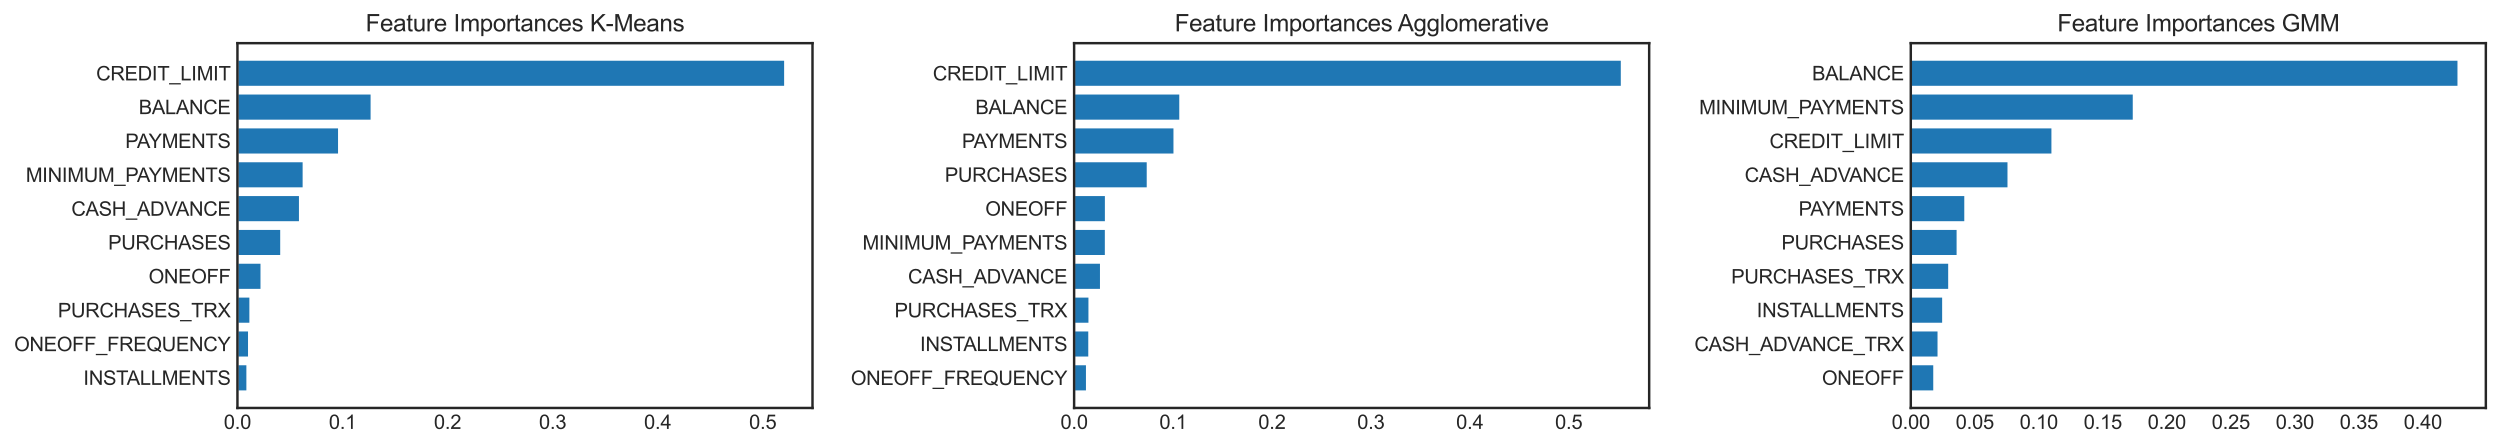 <?xml version="1.0" encoding="utf-8" standalone="no"?>
<!DOCTYPE svg PUBLIC "-//W3C//DTD SVG 1.1//EN"
  "http://www.w3.org/Graphics/SVG/1.1/DTD/svg11.dtd">
<svg height="227.234pt" version="1.1" viewBox="0 0 1270.909 227.234" width="1270.909pt" xmlns="http://www.w3.org/2000/svg" xmlns:xlink="http://www.w3.org/1999/xlink">
 <defs>
  <style type="text/css">*{stroke-linecap:butt;stroke-linejoin:round;}</style>
 </defs>
 <g id="figure_1">
  <g id="patch_1">
   <path d="M 0 227.234 
L 1270.909 227.234 
L 1270.909 0 
L 0 0 
z
" style="fill:#ffffff;"/>
  </g>
  <g id="axes_1">
   <g id="patch_2">
    <path d="M 120.709 207.389 
L 413.043 207.389 
L 413.043 21.936 
L 120.709 21.936 
z
" style="fill:#ffffff;"/>
   </g>
   <g id="matplotlib.axis_1">
    <g id="xtick_1">
     <g id="text_1">
      <!-- 0.0 -->
      <g style="fill:#262626;" transform="translate(113.759 218.047)scale(0.1 -0.1)">
       <defs>
        <path d="M 266 2259 
Q 266 3072 433 3567 
Q 600 4063 929 4331 
Q 1259 4600 1759 4600 
Q 2128 4600 2406 4451 
Q 2684 4303 2865 4023 
Q 3047 3744 3150 3342 
Q 3253 2941 3253 2259 
Q 3253 1453 3087 958 
Q 2922 463 2592 192 
Q 2263 -78 1759 -78 
Q 1097 -78 719 397 
Q 266 969 266 2259 
z
M 844 2259 
Q 844 1131 1108 757 
Q 1372 384 1759 384 
Q 2147 384 2411 759 
Q 2675 1134 2675 2259 
Q 2675 3391 2411 3762 
Q 2147 4134 1753 4134 
Q 1366 4134 1134 3806 
Q 844 3388 844 2259 
z
" id="ArialMT-30" transform="scale(0.016)"/>
        <path d="M 581 0 
L 581 641 
L 1222 641 
L 1222 0 
L 581 0 
z
" id="ArialMT-2e" transform="scale(0.016)"/>
       </defs>
       <use xlink:href="#ArialMT-30"/>
       <use x="55.615" xlink:href="#ArialMT-2e"/>
       <use x="83.398" xlink:href="#ArialMT-30"/>
      </g>
     </g>
    </g>
    <g id="xtick_2">
     <g id="text_2">
      <!-- 0.1 -->
      <g style="fill:#262626;" transform="translate(167.168 218.047)scale(0.1 -0.1)">
       <defs>
        <path d="M 2384 0 
L 1822 0 
L 1822 3584 
Q 1619 3391 1289 3197 
Q 959 3003 697 2906 
L 697 3450 
Q 1169 3672 1522 3987 
Q 1875 4303 2022 4600 
L 2384 4600 
L 2384 0 
z
" id="ArialMT-31" transform="scale(0.016)"/>
       </defs>
       <use xlink:href="#ArialMT-30"/>
       <use x="55.615" xlink:href="#ArialMT-2e"/>
       <use x="83.398" xlink:href="#ArialMT-31"/>
      </g>
     </g>
    </g>
    <g id="xtick_3">
     <g id="text_3">
      <!-- 0.2 -->
      <g style="fill:#262626;" transform="translate(220.576 218.047)scale(0.1 -0.1)">
       <defs>
        <path d="M 3222 541 
L 3222 0 
L 194 0 
Q 188 203 259 391 
Q 375 700 629 1000 
Q 884 1300 1366 1694 
Q 2113 2306 2375 2664 
Q 2638 3022 2638 3341 
Q 2638 3675 2398 3904 
Q 2159 4134 1775 4134 
Q 1369 4134 1125 3890 
Q 881 3647 878 3216 
L 300 3275 
Q 359 3922 746 4261 
Q 1134 4600 1788 4600 
Q 2447 4600 2831 4234 
Q 3216 3869 3216 3328 
Q 3216 3053 3103 2787 
Q 2991 2522 2730 2228 
Q 2469 1934 1863 1422 
Q 1356 997 1212 845 
Q 1069 694 975 541 
L 3222 541 
z
" id="ArialMT-32" transform="scale(0.016)"/>
       </defs>
       <use xlink:href="#ArialMT-30"/>
       <use x="55.615" xlink:href="#ArialMT-2e"/>
       <use x="83.398" xlink:href="#ArialMT-32"/>
      </g>
     </g>
    </g>
    <g id="xtick_4">
     <g id="text_4">
      <!-- 0.3 -->
      <g style="fill:#262626;" transform="translate(273.984 218.047)scale(0.1 -0.1)">
       <defs>
        <path d="M 269 1209 
L 831 1284 
Q 928 806 1161 595 
Q 1394 384 1728 384 
Q 2125 384 2398 659 
Q 2672 934 2672 1341 
Q 2672 1728 2419 1979 
Q 2166 2231 1775 2231 
Q 1616 2231 1378 2169 
L 1441 2663 
Q 1497 2656 1531 2656 
Q 1891 2656 2178 2843 
Q 2466 3031 2466 3422 
Q 2466 3731 2256 3934 
Q 2047 4138 1716 4138 
Q 1388 4138 1169 3931 
Q 950 3725 888 3313 
L 325 3413 
Q 428 3978 793 4289 
Q 1159 4600 1703 4600 
Q 2078 4600 2393 4439 
Q 2709 4278 2876 4000 
Q 3044 3722 3044 3409 
Q 3044 3113 2884 2869 
Q 2725 2625 2413 2481 
Q 2819 2388 3044 2092 
Q 3269 1797 3269 1353 
Q 3269 753 2831 336 
Q 2394 -81 1725 -81 
Q 1122 -81 723 278 
Q 325 638 269 1209 
z
" id="ArialMT-33" transform="scale(0.016)"/>
       </defs>
       <use xlink:href="#ArialMT-30"/>
       <use x="55.615" xlink:href="#ArialMT-2e"/>
       <use x="83.398" xlink:href="#ArialMT-33"/>
      </g>
     </g>
    </g>
    <g id="xtick_5">
     <g id="text_5">
      <!-- 0.4 -->
      <g style="fill:#262626;" transform="translate(327.393 218.047)scale(0.1 -0.1)">
       <defs>
        <path d="M 2069 0 
L 2069 1097 
L 81 1097 
L 81 1613 
L 2172 4581 
L 2631 4581 
L 2631 1613 
L 3250 1613 
L 3250 1097 
L 2631 1097 
L 2631 0 
L 2069 0 
z
M 2069 1613 
L 2069 3678 
L 634 1613 
L 2069 1613 
z
" id="ArialMT-34" transform="scale(0.016)"/>
       </defs>
       <use xlink:href="#ArialMT-30"/>
       <use x="55.615" xlink:href="#ArialMT-2e"/>
       <use x="83.398" xlink:href="#ArialMT-34"/>
      </g>
     </g>
    </g>
    <g id="xtick_6">
     <g id="text_6">
      <!-- 0.5 -->
      <g style="fill:#262626;" transform="translate(380.801 218.047)scale(0.1 -0.1)">
       <defs>
        <path d="M 266 1200 
L 856 1250 
Q 922 819 1161 601 
Q 1400 384 1738 384 
Q 2144 384 2425 690 
Q 2706 997 2706 1503 
Q 2706 1984 2436 2262 
Q 2166 2541 1728 2541 
Q 1456 2541 1237 2417 
Q 1019 2294 894 2097 
L 366 2166 
L 809 4519 
L 3088 4519 
L 3088 3981 
L 1259 3981 
L 1013 2750 
Q 1425 3038 1878 3038 
Q 2478 3038 2890 2622 
Q 3303 2206 3303 1553 
Q 3303 931 2941 478 
Q 2500 -78 1738 -78 
Q 1113 -78 717 272 
Q 322 622 266 1200 
z
" id="ArialMT-35" transform="scale(0.016)"/>
       </defs>
       <use xlink:href="#ArialMT-30"/>
       <use x="55.615" xlink:href="#ArialMT-2e"/>
       <use x="83.398" xlink:href="#ArialMT-35"/>
      </g>
     </g>
    </g>
   </g>
   <g id="matplotlib.axis_2">
    <g id="ytick_1">
     <g id="text_7">
      <!-- INSTALLMENTS -->
      <g style="fill:#262626;" transform="translate(42.377 195.657)scale(0.1 -0.1)">
       <defs>
        <path d="M 597 0 
L 597 4581 
L 1203 4581 
L 1203 0 
L 597 0 
z
" id="ArialMT-49" transform="scale(0.016)"/>
        <path d="M 488 0 
L 488 4581 
L 1109 4581 
L 3516 984 
L 3516 4581 
L 4097 4581 
L 4097 0 
L 3475 0 
L 1069 3600 
L 1069 0 
L 488 0 
z
" id="ArialMT-4e" transform="scale(0.016)"/>
        <path d="M 288 1472 
L 859 1522 
Q 900 1178 1048 958 
Q 1197 738 1509 602 
Q 1822 466 2213 466 
Q 2559 466 2825 569 
Q 3091 672 3220 851 
Q 3350 1031 3350 1244 
Q 3350 1459 3225 1620 
Q 3100 1781 2813 1891 
Q 2628 1963 1997 2114 
Q 1366 2266 1113 2400 
Q 784 2572 623 2826 
Q 463 3081 463 3397 
Q 463 3744 659 4045 
Q 856 4347 1234 4503 
Q 1613 4659 2075 4659 
Q 2584 4659 2973 4495 
Q 3363 4331 3572 4012 
Q 3781 3694 3797 3291 
L 3216 3247 
Q 3169 3681 2898 3903 
Q 2628 4125 2100 4125 
Q 1550 4125 1298 3923 
Q 1047 3722 1047 3438 
Q 1047 3191 1225 3031 
Q 1400 2872 2139 2705 
Q 2878 2538 3153 2413 
Q 3553 2228 3743 1945 
Q 3934 1663 3934 1294 
Q 3934 928 3725 604 
Q 3516 281 3123 101 
Q 2731 -78 2241 -78 
Q 1619 -78 1198 103 
Q 778 284 539 648 
Q 300 1013 288 1472 
z
" id="ArialMT-53" transform="scale(0.016)"/>
        <path d="M 1659 0 
L 1659 4041 
L 150 4041 
L 150 4581 
L 3781 4581 
L 3781 4041 
L 2266 4041 
L 2266 0 
L 1659 0 
z
" id="ArialMT-54" transform="scale(0.016)"/>
        <path d="M -9 0 
L 1750 4581 
L 2403 4581 
L 4278 0 
L 3588 0 
L 3053 1388 
L 1138 1388 
L 634 0 
L -9 0 
z
M 1313 1881 
L 2866 1881 
L 2388 3150 
Q 2169 3728 2063 4100 
Q 1975 3659 1816 3225 
L 1313 1881 
z
" id="ArialMT-41" transform="scale(0.016)"/>
        <path d="M 469 0 
L 469 4581 
L 1075 4581 
L 1075 541 
L 3331 541 
L 3331 0 
L 469 0 
z
" id="ArialMT-4c" transform="scale(0.016)"/>
        <path d="M 475 0 
L 475 4581 
L 1388 4581 
L 2472 1338 
Q 2622 884 2691 659 
Q 2769 909 2934 1394 
L 4031 4581 
L 4847 4581 
L 4847 0 
L 4263 0 
L 4263 3834 
L 2931 0 
L 2384 0 
L 1059 3900 
L 1059 0 
L 475 0 
z
" id="ArialMT-4d" transform="scale(0.016)"/>
        <path d="M 506 0 
L 506 4581 
L 3819 4581 
L 3819 4041 
L 1113 4041 
L 1113 2638 
L 3647 2638 
L 3647 2100 
L 1113 2100 
L 1113 541 
L 3925 541 
L 3925 0 
L 506 0 
z
" id="ArialMT-45" transform="scale(0.016)"/>
       </defs>
       <use xlink:href="#ArialMT-49"/>
       <use x="27.783" xlink:href="#ArialMT-4e"/>
       <use x="100" xlink:href="#ArialMT-53"/>
       <use x="166.699" xlink:href="#ArialMT-54"/>
       <use x="220.408" xlink:href="#ArialMT-41"/>
       <use x="287.107" xlink:href="#ArialMT-4c"/>
       <use x="342.723" xlink:href="#ArialMT-4c"/>
       <use x="398.338" xlink:href="#ArialMT-4d"/>
       <use x="481.639" xlink:href="#ArialMT-45"/>
       <use x="548.338" xlink:href="#ArialMT-4e"/>
       <use x="620.555" xlink:href="#ArialMT-54"/>
       <use x="681.639" xlink:href="#ArialMT-53"/>
      </g>
     </g>
    </g>
    <g id="ytick_2">
     <g id="text_8">
      <!-- ONEOFF_FREQUENCY -->
      <g style="fill:#262626;" transform="translate(7.2 178.517)scale(0.1 -0.1)">
       <defs>
        <path d="M 309 2231 
Q 309 3372 921 4017 
Q 1534 4663 2503 4663 
Q 3138 4663 3647 4359 
Q 4156 4056 4423 3514 
Q 4691 2972 4691 2284 
Q 4691 1588 4409 1038 
Q 4128 488 3612 205 
Q 3097 -78 2500 -78 
Q 1853 -78 1343 234 
Q 834 547 571 1087 
Q 309 1628 309 2231 
z
M 934 2222 
Q 934 1394 1379 917 
Q 1825 441 2497 441 
Q 3181 441 3623 922 
Q 4066 1403 4066 2288 
Q 4066 2847 3877 3264 
Q 3688 3681 3323 3911 
Q 2959 4141 2506 4141 
Q 1863 4141 1398 3698 
Q 934 3256 934 2222 
z
" id="ArialMT-4f" transform="scale(0.016)"/>
        <path d="M 525 0 
L 525 4581 
L 3616 4581 
L 3616 4041 
L 1131 4041 
L 1131 2622 
L 3281 2622 
L 3281 2081 
L 1131 2081 
L 1131 0 
L 525 0 
z
" id="ArialMT-46" transform="scale(0.016)"/>
        <path d="M -97 -1272 
L -97 -866 
L 3631 -866 
L 3631 -1272 
L -97 -1272 
z
" id="ArialMT-5f" transform="scale(0.016)"/>
        <path d="M 503 0 
L 503 4581 
L 2534 4581 
Q 3147 4581 3465 4457 
Q 3784 4334 3975 4021 
Q 4166 3709 4166 3331 
Q 4166 2844 3850 2509 
Q 3534 2175 2875 2084 
Q 3116 1969 3241 1856 
Q 3506 1613 3744 1247 
L 4541 0 
L 3778 0 
L 3172 953 
Q 2906 1366 2734 1584 
Q 2563 1803 2427 1890 
Q 2291 1978 2150 2013 
Q 2047 2034 1813 2034 
L 1109 2034 
L 1109 0 
L 503 0 
z
M 1109 2559 
L 2413 2559 
Q 2828 2559 3062 2645 
Q 3297 2731 3419 2920 
Q 3541 3109 3541 3331 
Q 3541 3656 3305 3865 
Q 3069 4075 2559 4075 
L 1109 4075 
L 1109 2559 
z
" id="ArialMT-52" transform="scale(0.016)"/>
        <path d="M 3966 491 
Q 4388 200 4744 66 
L 4566 -356 
Q 4072 -178 3581 206 
Q 3072 -78 2456 -78 
Q 1834 -78 1328 222 
Q 822 522 548 1065 
Q 275 1609 275 2291 
Q 275 2969 550 3525 
Q 825 4081 1333 4372 
Q 1841 4663 2469 4663 
Q 3103 4663 3612 4361 
Q 4122 4059 4389 3517 
Q 4656 2975 4656 2294 
Q 4656 1728 4484 1276 
Q 4313 825 3966 491 
z
M 2631 1266 
Q 3156 1119 3497 828 
Q 4031 1316 4031 2294 
Q 4031 2850 3842 3265 
Q 3653 3681 3289 3911 
Q 2925 4141 2472 4141 
Q 1794 4141 1347 3677 
Q 900 3213 900 2291 
Q 900 1397 1342 919 
Q 1784 441 2472 441 
Q 2797 441 3084 563 
Q 2800 747 2484 825 
L 2631 1266 
z
" id="ArialMT-51" transform="scale(0.016)"/>
        <path d="M 3500 4581 
L 4106 4581 
L 4106 1934 
Q 4106 1244 3950 837 
Q 3794 431 3386 176 
Q 2978 -78 2316 -78 
Q 1672 -78 1262 144 
Q 853 366 678 786 
Q 503 1206 503 1934 
L 503 4581 
L 1109 4581 
L 1109 1938 
Q 1109 1341 1220 1058 
Q 1331 775 1601 622 
Q 1872 469 2263 469 
Q 2931 469 3215 772 
Q 3500 1075 3500 1938 
L 3500 4581 
z
" id="ArialMT-55" transform="scale(0.016)"/>
        <path d="M 3763 1606 
L 4369 1453 
Q 4178 706 3683 314 
Q 3188 -78 2472 -78 
Q 1731 -78 1267 223 
Q 803 525 561 1097 
Q 319 1669 319 2325 
Q 319 3041 592 3573 
Q 866 4106 1370 4382 
Q 1875 4659 2481 4659 
Q 3169 4659 3637 4309 
Q 4106 3959 4291 3325 
L 3694 3184 
Q 3534 3684 3231 3912 
Q 2928 4141 2469 4141 
Q 1941 4141 1586 3887 
Q 1231 3634 1087 3207 
Q 944 2781 944 2328 
Q 944 1744 1114 1308 
Q 1284 872 1643 656 
Q 2003 441 2422 441 
Q 2931 441 3284 734 
Q 3638 1028 3763 1606 
z
" id="ArialMT-43" transform="scale(0.016)"/>
        <path d="M 1784 0 
L 1784 1941 
L 19 4581 
L 756 4581 
L 1659 3200 
Q 1909 2813 2125 2425 
Q 2331 2784 2625 3234 
L 3513 4581 
L 4219 4581 
L 2391 1941 
L 2391 0 
L 1784 0 
z
" id="ArialMT-59" transform="scale(0.016)"/>
       </defs>
       <use xlink:href="#ArialMT-4f"/>
       <use x="77.783" xlink:href="#ArialMT-4e"/>
       <use x="150" xlink:href="#ArialMT-45"/>
       <use x="216.699" xlink:href="#ArialMT-4f"/>
       <use x="294.482" xlink:href="#ArialMT-46"/>
       <use x="355.566" xlink:href="#ArialMT-46"/>
       <use x="416.65" xlink:href="#ArialMT-5f"/>
       <use x="472.266" xlink:href="#ArialMT-46"/>
       <use x="533.35" xlink:href="#ArialMT-52"/>
       <use x="605.566" xlink:href="#ArialMT-45"/>
       <use x="672.266" xlink:href="#ArialMT-51"/>
       <use x="750.049" xlink:href="#ArialMT-55"/>
       <use x="822.266" xlink:href="#ArialMT-45"/>
       <use x="888.965" xlink:href="#ArialMT-4e"/>
       <use x="961.182" xlink:href="#ArialMT-43"/>
       <use x="1033.398" xlink:href="#ArialMT-59"/>
      </g>
     </g>
    </g>
    <g id="ytick_3">
     <g id="text_9">
      <!-- PURCHASES_TRX -->
      <g style="fill:#262626;" transform="translate(29.409 161.311)scale(0.1 -0.1)">
       <defs>
        <path d="M 494 0 
L 494 4581 
L 2222 4581 
Q 2678 4581 2919 4538 
Q 3256 4481 3484 4323 
Q 3713 4166 3852 3881 
Q 3991 3597 3991 3256 
Q 3991 2672 3619 2267 
Q 3247 1863 2275 1863 
L 1100 1863 
L 1100 0 
L 494 0 
z
M 1100 2403 
L 2284 2403 
Q 2872 2403 3119 2622 
Q 3366 2841 3366 3238 
Q 3366 3525 3220 3729 
Q 3075 3934 2838 4000 
Q 2684 4041 2272 4041 
L 1100 4041 
L 1100 2403 
z
" id="ArialMT-50" transform="scale(0.016)"/>
        <path d="M 513 0 
L 513 4581 
L 1119 4581 
L 1119 2700 
L 3500 2700 
L 3500 4581 
L 4106 4581 
L 4106 0 
L 3500 0 
L 3500 2159 
L 1119 2159 
L 1119 0 
L 513 0 
z
" id="ArialMT-48" transform="scale(0.016)"/>
        <path d="M 28 0 
L 1800 2388 
L 238 4581 
L 959 4581 
L 1791 3406 
Q 2050 3041 2159 2844 
Q 2313 3094 2522 3366 
L 3444 4581 
L 4103 4581 
L 2494 2422 
L 4228 0 
L 3478 0 
L 2325 1634 
Q 2228 1775 2125 1941 
Q 1972 1691 1906 1597 
L 756 0 
L 28 0 
z
" id="ArialMT-58" transform="scale(0.016)"/>
       </defs>
       <use xlink:href="#ArialMT-50"/>
       <use x="66.699" xlink:href="#ArialMT-55"/>
       <use x="138.916" xlink:href="#ArialMT-52"/>
       <use x="211.133" xlink:href="#ArialMT-43"/>
       <use x="283.35" xlink:href="#ArialMT-48"/>
       <use x="355.566" xlink:href="#ArialMT-41"/>
       <use x="422.266" xlink:href="#ArialMT-53"/>
       <use x="488.965" xlink:href="#ArialMT-45"/>
       <use x="555.664" xlink:href="#ArialMT-53"/>
       <use x="622.363" xlink:href="#ArialMT-5f"/>
       <use x="677.979" xlink:href="#ArialMT-54"/>
       <use x="739.062" xlink:href="#ArialMT-52"/>
       <use x="811.279" xlink:href="#ArialMT-58"/>
      </g>
     </g>
    </g>
    <g id="ytick_4">
     <g id="text_10">
      <!-- ONEOFF -->
      <g style="fill:#262626;" transform="translate(75.545 144.046)scale(0.1 -0.1)">
       <use xlink:href="#ArialMT-4f"/>
       <use x="77.783" xlink:href="#ArialMT-4e"/>
       <use x="150" xlink:href="#ArialMT-45"/>
       <use x="216.699" xlink:href="#ArialMT-4f"/>
       <use x="294.482" xlink:href="#ArialMT-46"/>
       <use x="355.566" xlink:href="#ArialMT-46"/>
      </g>
     </g>
    </g>
    <g id="ytick_5">
     <g id="text_11">
      <!-- PURCHASES -->
      <g style="fill:#262626;" transform="translate(54.97 126.843)scale(0.1 -0.1)">
       <use xlink:href="#ArialMT-50"/>
       <use x="66.699" xlink:href="#ArialMT-55"/>
       <use x="138.916" xlink:href="#ArialMT-52"/>
       <use x="211.133" xlink:href="#ArialMT-43"/>
       <use x="283.35" xlink:href="#ArialMT-48"/>
       <use x="355.566" xlink:href="#ArialMT-41"/>
       <use x="422.266" xlink:href="#ArialMT-53"/>
       <use x="488.965" xlink:href="#ArialMT-45"/>
       <use x="555.664" xlink:href="#ArialMT-53"/>
      </g>
     </g>
    </g>
    <g id="ytick_6">
     <g id="text_12">
      <!-- CASH_ADVANCE -->
      <g style="fill:#262626;" transform="translate(36.255 109.7)scale(0.1 -0.1)">
       <defs>
        <path d="M 494 0 
L 494 4581 
L 2072 4581 
Q 2606 4581 2888 4516 
Q 3281 4425 3559 4188 
Q 3922 3881 4101 3404 
Q 4281 2928 4281 2316 
Q 4281 1794 4159 1391 
Q 4038 988 3847 723 
Q 3656 459 3429 307 
Q 3203 156 2883 78 
Q 2563 0 2147 0 
L 494 0 
z
M 1100 541 
L 2078 541 
Q 2531 541 2789 625 
Q 3047 709 3200 863 
Q 3416 1078 3536 1442 
Q 3656 1806 3656 2325 
Q 3656 3044 3420 3430 
Q 3184 3816 2847 3947 
Q 2603 4041 2063 4041 
L 1100 4041 
L 1100 541 
z
" id="ArialMT-44" transform="scale(0.016)"/>
        <path d="M 1803 0 
L 28 4581 
L 684 4581 
L 1875 1253 
Q 2019 853 2116 503 
Q 2222 878 2363 1253 
L 3600 4581 
L 4219 4581 
L 2425 0 
L 1803 0 
z
" id="ArialMT-56" transform="scale(0.016)"/>
       </defs>
       <use xlink:href="#ArialMT-43"/>
       <use x="72.217" xlink:href="#ArialMT-41"/>
       <use x="138.916" xlink:href="#ArialMT-53"/>
       <use x="205.615" xlink:href="#ArialMT-48"/>
       <use x="277.832" xlink:href="#ArialMT-5f"/>
       <use x="333.447" xlink:href="#ArialMT-41"/>
       <use x="400.146" xlink:href="#ArialMT-44"/>
       <use x="472.363" xlink:href="#ArialMT-56"/>
       <use x="531.688" xlink:href="#ArialMT-41"/>
       <use x="598.387" xlink:href="#ArialMT-4e"/>
       <use x="670.604" xlink:href="#ArialMT-43"/>
       <use x="742.82" xlink:href="#ArialMT-45"/>
      </g>
     </g>
    </g>
    <g id="ytick_7">
     <g id="text_13">
      <!-- MINIMUM_PAYMENTS -->
      <g style="fill:#262626;" transform="translate(13.123 92.497)scale(0.1 -0.1)">
       <use xlink:href="#ArialMT-4d"/>
       <use x="83.301" xlink:href="#ArialMT-49"/>
       <use x="111.084" xlink:href="#ArialMT-4e"/>
       <use x="183.301" xlink:href="#ArialMT-49"/>
       <use x="211.084" xlink:href="#ArialMT-4d"/>
       <use x="294.385" xlink:href="#ArialMT-55"/>
       <use x="366.602" xlink:href="#ArialMT-4d"/>
       <use x="449.902" xlink:href="#ArialMT-5f"/>
       <use x="505.518" xlink:href="#ArialMT-50"/>
       <use x="564.842" xlink:href="#ArialMT-41"/>
       <use x="624.166" xlink:href="#ArialMT-59"/>
       <use x="690.865" xlink:href="#ArialMT-4d"/>
       <use x="774.166" xlink:href="#ArialMT-45"/>
       <use x="840.865" xlink:href="#ArialMT-4e"/>
       <use x="913.082" xlink:href="#ArialMT-54"/>
       <use x="974.166" xlink:href="#ArialMT-53"/>
      </g>
     </g>
    </g>
    <g id="ytick_8">
     <g id="text_14">
      <!-- PAYMENTS -->
      <g style="fill:#262626;" transform="translate(63.673 75.232)scale(0.1 -0.1)">
       <use xlink:href="#ArialMT-50"/>
       <use x="59.324" xlink:href="#ArialMT-41"/>
       <use x="118.648" xlink:href="#ArialMT-59"/>
       <use x="185.348" xlink:href="#ArialMT-4d"/>
       <use x="268.648" xlink:href="#ArialMT-45"/>
       <use x="335.348" xlink:href="#ArialMT-4e"/>
       <use x="407.564" xlink:href="#ArialMT-54"/>
       <use x="468.648" xlink:href="#ArialMT-53"/>
      </g>
     </g>
    </g>
    <g id="ytick_9">
     <g id="text_15">
      <!-- BALANCE -->
      <g style="fill:#262626;" transform="translate(70.523 58.029)scale(0.1 -0.1)">
       <defs>
        <path d="M 469 0 
L 469 4581 
L 2188 4581 
Q 2713 4581 3030 4442 
Q 3347 4303 3526 4014 
Q 3706 3725 3706 3409 
Q 3706 3116 3547 2856 
Q 3388 2597 3066 2438 
Q 3481 2316 3704 2022 
Q 3928 1728 3928 1328 
Q 3928 1006 3792 729 
Q 3656 453 3456 303 
Q 3256 153 2954 76 
Q 2653 0 2216 0 
L 469 0 
z
M 1075 2656 
L 2066 2656 
Q 2469 2656 2644 2709 
Q 2875 2778 2992 2937 
Q 3109 3097 3109 3338 
Q 3109 3566 3000 3739 
Q 2891 3913 2687 3977 
Q 2484 4041 1991 4041 
L 1075 4041 
L 1075 2656 
z
M 1075 541 
L 2216 541 
Q 2509 541 2628 563 
Q 2838 600 2978 687 
Q 3119 775 3209 942 
Q 3300 1109 3300 1328 
Q 3300 1584 3169 1773 
Q 3038 1963 2805 2039 
Q 2572 2116 2134 2116 
L 1075 2116 
L 1075 541 
z
" id="ArialMT-42" transform="scale(0.016)"/>
       </defs>
       <use xlink:href="#ArialMT-42"/>
       <use x="66.699" xlink:href="#ArialMT-41"/>
       <use x="133.398" xlink:href="#ArialMT-4c"/>
       <use x="189.014" xlink:href="#ArialMT-41"/>
       <use x="255.713" xlink:href="#ArialMT-4e"/>
       <use x="327.93" xlink:href="#ArialMT-43"/>
       <use x="400.146" xlink:href="#ArialMT-45"/>
      </g>
     </g>
    </g>
    <g id="ytick_10">
     <g id="text_16">
      <!-- CREDIT_LIMIT -->
      <g style="fill:#262626;" transform="translate(48.872 40.887)scale(0.1 -0.1)">
       <use xlink:href="#ArialMT-43"/>
       <use x="72.217" xlink:href="#ArialMT-52"/>
       <use x="144.434" xlink:href="#ArialMT-45"/>
       <use x="211.133" xlink:href="#ArialMT-44"/>
       <use x="283.35" xlink:href="#ArialMT-49"/>
       <use x="311.133" xlink:href="#ArialMT-54"/>
       <use x="372.217" xlink:href="#ArialMT-5f"/>
       <use x="427.832" xlink:href="#ArialMT-4c"/>
       <use x="483.447" xlink:href="#ArialMT-49"/>
       <use x="511.23" xlink:href="#ArialMT-4d"/>
       <use x="594.531" xlink:href="#ArialMT-49"/>
       <use x="622.314" xlink:href="#ArialMT-54"/>
      </g>
     </g>
    </g>
   </g>
   <g id="patch_3">
    <path clip-path="url(#p3c295edee2)" d="M 120.709 198.959 
L 125.749 198.959 
L 125.749 185.196 
L 120.709 185.196 
z
" style="fill:#1f77b4;stroke:#ffffff;stroke-linejoin:miter;"/>
   </g>
   <g id="patch_4">
    <path clip-path="url(#p3c295edee2)" d="M 120.709 181.756 
L 126.585 181.756 
L 126.585 167.993 
L 120.709 167.993 
z
" style="fill:#1f77b4;stroke:#ffffff;stroke-linejoin:miter;"/>
   </g>
   <g id="patch_5">
    <path clip-path="url(#p3c295edee2)" d="M 120.709 164.552 
L 127.274 164.552 
L 127.274 150.789 
L 120.709 150.789 
z
" style="fill:#1f77b4;stroke:#ffffff;stroke-linejoin:miter;"/>
   </g>
   <g id="patch_6">
    <path clip-path="url(#p3c295edee2)" d="M 120.709 147.349 
L 132.923 147.349 
L 132.923 133.586 
L 120.709 133.586 
z
" style="fill:#1f77b4;stroke:#ffffff;stroke-linejoin:miter;"/>
   </g>
   <g id="patch_7">
    <path clip-path="url(#p3c295edee2)" d="M 120.709 130.145 
L 142.943 130.145 
L 142.943 116.383 
L 120.709 116.383 
z
" style="fill:#1f77b4;stroke:#ffffff;stroke-linejoin:miter;"/>
   </g>
   <g id="patch_8">
    <path clip-path="url(#p3c295edee2)" d="M 120.709 112.942 
L 152.474 112.942 
L 152.474 99.179 
L 120.709 99.179 
z
" style="fill:#1f77b4;stroke:#ffffff;stroke-linejoin:miter;"/>
   </g>
   <g id="patch_9">
    <path clip-path="url(#p3c295edee2)" d="M 120.709 95.738 
L 154.343 95.738 
L 154.343 81.976 
L 120.709 81.976 
z
" style="fill:#1f77b4;stroke:#ffffff;stroke-linejoin:miter;"/>
   </g>
   <g id="patch_10">
    <path clip-path="url(#p3c295edee2)" d="M 120.709 78.535 
L 172.348 78.535 
L 172.348 64.772 
L 120.709 64.772 
z
" style="fill:#1f77b4;stroke:#ffffff;stroke-linejoin:miter;"/>
   </g>
   <g id="patch_11">
    <path clip-path="url(#p3c295edee2)" d="M 120.709 61.332 
L 188.897 61.332 
L 188.897 47.569 
L 120.709 47.569 
z
" style="fill:#1f77b4;stroke:#ffffff;stroke-linejoin:miter;"/>
   </g>
   <g id="patch_12">
    <path clip-path="url(#p3c295edee2)" d="M 120.709 44.128 
L 399.122 44.128 
L 399.122 30.365 
L 120.709 30.365 
z
" style="fill:#1f77b4;stroke:#ffffff;stroke-linejoin:miter;"/>
   </g>
   <g id="patch_13">
    <path d="M 120.709 207.389 
L 120.709 21.936 
" style="fill:none;stroke:#262626;stroke-linecap:square;stroke-linejoin:miter;stroke-width:1.25;"/>
   </g>
   <g id="patch_14">
    <path d="M 413.043 207.389 
L 413.043 21.936 
" style="fill:none;stroke:#262626;stroke-linecap:square;stroke-linejoin:miter;stroke-width:1.25;"/>
   </g>
   <g id="patch_15">
    <path d="M 120.709 207.389 
L 413.043 207.389 
" style="fill:none;stroke:#262626;stroke-linecap:square;stroke-linejoin:miter;stroke-width:1.25;"/>
   </g>
   <g id="patch_16">
    <path d="M 120.709 21.936 
L 413.043 21.936 
" style="fill:none;stroke:#262626;stroke-linecap:square;stroke-linejoin:miter;stroke-width:1.25;"/>
   </g>
   <g id="text_17">
    <!-- Feature Importances K-Means -->
    <g style="fill:#262626;" transform="translate(185.847 15.936)scale(0.12 -0.12)">
     <defs>
      <path d="M 2694 1069 
L 3275 997 
Q 3138 488 2766 206 
Q 2394 -75 1816 -75 
Q 1088 -75 661 373 
Q 234 822 234 1631 
Q 234 2469 665 2931 
Q 1097 3394 1784 3394 
Q 2450 3394 2872 2941 
Q 3294 2488 3294 1666 
Q 3294 1616 3291 1516 
L 816 1516 
Q 847 969 1125 678 
Q 1403 388 1819 388 
Q 2128 388 2347 550 
Q 2566 713 2694 1069 
z
M 847 1978 
L 2700 1978 
Q 2663 2397 2488 2606 
Q 2219 2931 1791 2931 
Q 1403 2931 1139 2672 
Q 875 2413 847 1978 
z
" id="ArialMT-65" transform="scale(0.016)"/>
      <path d="M 2588 409 
Q 2275 144 1986 34 
Q 1697 -75 1366 -75 
Q 819 -75 525 192 
Q 231 459 231 875 
Q 231 1119 342 1320 
Q 453 1522 633 1644 
Q 813 1766 1038 1828 
Q 1203 1872 1538 1913 
Q 2219 1994 2541 2106 
Q 2544 2222 2544 2253 
Q 2544 2597 2384 2738 
Q 2169 2928 1744 2928 
Q 1347 2928 1158 2789 
Q 969 2650 878 2297 
L 328 2372 
Q 403 2725 575 2942 
Q 747 3159 1072 3276 
Q 1397 3394 1825 3394 
Q 2250 3394 2515 3294 
Q 2781 3194 2906 3042 
Q 3031 2891 3081 2659 
Q 3109 2516 3109 2141 
L 3109 1391 
Q 3109 606 3145 398 
Q 3181 191 3288 0 
L 2700 0 
Q 2613 175 2588 409 
z
M 2541 1666 
Q 2234 1541 1622 1453 
Q 1275 1403 1131 1340 
Q 988 1278 909 1158 
Q 831 1038 831 891 
Q 831 666 1001 516 
Q 1172 366 1500 366 
Q 1825 366 2078 508 
Q 2331 650 2450 897 
Q 2541 1088 2541 1459 
L 2541 1666 
z
" id="ArialMT-61" transform="scale(0.016)"/>
      <path d="M 1650 503 
L 1731 6 
Q 1494 -44 1306 -44 
Q 1000 -44 831 53 
Q 663 150 594 308 
Q 525 466 525 972 
L 525 2881 
L 113 2881 
L 113 3319 
L 525 3319 
L 525 4141 
L 1084 4478 
L 1084 3319 
L 1650 3319 
L 1650 2881 
L 1084 2881 
L 1084 941 
Q 1084 700 1114 631 
Q 1144 563 1211 522 
Q 1278 481 1403 481 
Q 1497 481 1650 503 
z
" id="ArialMT-74" transform="scale(0.016)"/>
      <path d="M 2597 0 
L 2597 488 
Q 2209 -75 1544 -75 
Q 1250 -75 995 37 
Q 741 150 617 320 
Q 494 491 444 738 
Q 409 903 409 1263 
L 409 3319 
L 972 3319 
L 972 1478 
Q 972 1038 1006 884 
Q 1059 663 1231 536 
Q 1403 409 1656 409 
Q 1909 409 2131 539 
Q 2353 669 2445 892 
Q 2538 1116 2538 1541 
L 2538 3319 
L 3100 3319 
L 3100 0 
L 2597 0 
z
" id="ArialMT-75" transform="scale(0.016)"/>
      <path d="M 416 0 
L 416 3319 
L 922 3319 
L 922 2816 
Q 1116 3169 1280 3281 
Q 1444 3394 1641 3394 
Q 1925 3394 2219 3213 
L 2025 2691 
Q 1819 2813 1613 2813 
Q 1428 2813 1281 2702 
Q 1134 2591 1072 2394 
Q 978 2094 978 1738 
L 978 0 
L 416 0 
z
" id="ArialMT-72" transform="scale(0.016)"/>
      <path id="ArialMT-20" transform="scale(0.016)"/>
      <path d="M 422 0 
L 422 3319 
L 925 3319 
L 925 2853 
Q 1081 3097 1340 3245 
Q 1600 3394 1931 3394 
Q 2300 3394 2536 3241 
Q 2772 3088 2869 2813 
Q 3263 3394 3894 3394 
Q 4388 3394 4653 3120 
Q 4919 2847 4919 2278 
L 4919 0 
L 4359 0 
L 4359 2091 
Q 4359 2428 4304 2576 
Q 4250 2725 4106 2815 
Q 3963 2906 3769 2906 
Q 3419 2906 3187 2673 
Q 2956 2441 2956 1928 
L 2956 0 
L 2394 0 
L 2394 2156 
Q 2394 2531 2256 2718 
Q 2119 2906 1806 2906 
Q 1569 2906 1367 2781 
Q 1166 2656 1075 2415 
Q 984 2175 984 1722 
L 984 0 
L 422 0 
z
" id="ArialMT-6d" transform="scale(0.016)"/>
      <path d="M 422 -1272 
L 422 3319 
L 934 3319 
L 934 2888 
Q 1116 3141 1344 3267 
Q 1572 3394 1897 3394 
Q 2322 3394 2647 3175 
Q 2972 2956 3137 2557 
Q 3303 2159 3303 1684 
Q 3303 1175 3120 767 
Q 2938 359 2589 142 
Q 2241 -75 1856 -75 
Q 1575 -75 1351 44 
Q 1128 163 984 344 
L 984 -1272 
L 422 -1272 
z
M 931 1641 
Q 931 1000 1190 694 
Q 1450 388 1819 388 
Q 2194 388 2461 705 
Q 2728 1022 2728 1688 
Q 2728 2322 2467 2637 
Q 2206 2953 1844 2953 
Q 1484 2953 1207 2617 
Q 931 2281 931 1641 
z
" id="ArialMT-70" transform="scale(0.016)"/>
      <path d="M 213 1659 
Q 213 2581 725 3025 
Q 1153 3394 1769 3394 
Q 2453 3394 2887 2945 
Q 3322 2497 3322 1706 
Q 3322 1066 3130 698 
Q 2938 331 2570 128 
Q 2203 -75 1769 -75 
Q 1072 -75 642 372 
Q 213 819 213 1659 
z
M 791 1659 
Q 791 1022 1069 705 
Q 1347 388 1769 388 
Q 2188 388 2466 706 
Q 2744 1025 2744 1678 
Q 2744 2294 2464 2611 
Q 2184 2928 1769 2928 
Q 1347 2928 1069 2612 
Q 791 2297 791 1659 
z
" id="ArialMT-6f" transform="scale(0.016)"/>
      <path d="M 422 0 
L 422 3319 
L 928 3319 
L 928 2847 
Q 1294 3394 1984 3394 
Q 2284 3394 2536 3286 
Q 2788 3178 2913 3003 
Q 3038 2828 3088 2588 
Q 3119 2431 3119 2041 
L 3119 0 
L 2556 0 
L 2556 2019 
Q 2556 2363 2490 2533 
Q 2425 2703 2258 2804 
Q 2091 2906 1866 2906 
Q 1506 2906 1245 2678 
Q 984 2450 984 1813 
L 984 0 
L 422 0 
z
" id="ArialMT-6e" transform="scale(0.016)"/>
      <path d="M 2588 1216 
L 3141 1144 
Q 3050 572 2676 248 
Q 2303 -75 1759 -75 
Q 1078 -75 664 370 
Q 250 816 250 1647 
Q 250 2184 428 2587 
Q 606 2991 970 3192 
Q 1334 3394 1763 3394 
Q 2303 3394 2647 3120 
Q 2991 2847 3088 2344 
L 2541 2259 
Q 2463 2594 2264 2762 
Q 2066 2931 1784 2931 
Q 1359 2931 1093 2626 
Q 828 2322 828 1663 
Q 828 994 1084 691 
Q 1341 388 1753 388 
Q 2084 388 2306 591 
Q 2528 794 2588 1216 
z
" id="ArialMT-63" transform="scale(0.016)"/>
      <path d="M 197 991 
L 753 1078 
Q 800 744 1014 566 
Q 1228 388 1613 388 
Q 2000 388 2187 545 
Q 2375 703 2375 916 
Q 2375 1106 2209 1216 
Q 2094 1291 1634 1406 
Q 1016 1563 777 1677 
Q 538 1791 414 1992 
Q 291 2194 291 2438 
Q 291 2659 392 2848 
Q 494 3038 669 3163 
Q 800 3259 1026 3326 
Q 1253 3394 1513 3394 
Q 1903 3394 2198 3281 
Q 2494 3169 2634 2976 
Q 2775 2784 2828 2463 
L 2278 2388 
Q 2241 2644 2061 2787 
Q 1881 2931 1553 2931 
Q 1166 2931 1000 2803 
Q 834 2675 834 2503 
Q 834 2394 903 2306 
Q 972 2216 1119 2156 
Q 1203 2125 1616 2013 
Q 2213 1853 2448 1751 
Q 2684 1650 2818 1456 
Q 2953 1263 2953 975 
Q 2953 694 2789 445 
Q 2625 197 2315 61 
Q 2006 -75 1616 -75 
Q 969 -75 630 194 
Q 291 463 197 991 
z
" id="ArialMT-73" transform="scale(0.016)"/>
      <path d="M 469 0 
L 469 4581 
L 1075 4581 
L 1075 2309 
L 3350 4581 
L 4172 4581 
L 2250 2725 
L 4256 0 
L 3456 0 
L 1825 2319 
L 1075 1588 
L 1075 0 
L 469 0 
z
" id="ArialMT-4b" transform="scale(0.016)"/>
      <path d="M 203 1375 
L 203 1941 
L 1931 1941 
L 1931 1375 
L 203 1375 
z
" id="ArialMT-2d" transform="scale(0.016)"/>
     </defs>
     <use xlink:href="#ArialMT-46"/>
     <use x="61.084" xlink:href="#ArialMT-65"/>
     <use x="116.699" xlink:href="#ArialMT-61"/>
     <use x="172.314" xlink:href="#ArialMT-74"/>
     <use x="200.098" xlink:href="#ArialMT-75"/>
     <use x="255.713" xlink:href="#ArialMT-72"/>
     <use x="289.014" xlink:href="#ArialMT-65"/>
     <use x="344.629" xlink:href="#ArialMT-20"/>
     <use x="372.412" xlink:href="#ArialMT-49"/>
     <use x="400.195" xlink:href="#ArialMT-6d"/>
     <use x="483.496" xlink:href="#ArialMT-70"/>
     <use x="539.111" xlink:href="#ArialMT-6f"/>
     <use x="594.727" xlink:href="#ArialMT-72"/>
     <use x="628.027" xlink:href="#ArialMT-74"/>
     <use x="655.811" xlink:href="#ArialMT-61"/>
     <use x="711.426" xlink:href="#ArialMT-6e"/>
     <use x="767.041" xlink:href="#ArialMT-63"/>
     <use x="817.041" xlink:href="#ArialMT-65"/>
     <use x="872.656" xlink:href="#ArialMT-73"/>
     <use x="922.656" xlink:href="#ArialMT-20"/>
     <use x="950.439" xlink:href="#ArialMT-4b"/>
     <use x="1017.139" xlink:href="#ArialMT-2d"/>
     <use x="1050.439" xlink:href="#ArialMT-4d"/>
     <use x="1133.74" xlink:href="#ArialMT-65"/>
     <use x="1189.355" xlink:href="#ArialMT-61"/>
     <use x="1244.971" xlink:href="#ArialMT-6e"/>
     <use x="1300.586" xlink:href="#ArialMT-73"/>
    </g>
   </g>
  </g>
  <g id="axes_2">
   <g id="patch_17">
    <path d="M 546.043 207.389 
L 838.376 207.389 
L 838.376 21.936 
L 546.043 21.936 
z
" style="fill:#ffffff;"/>
   </g>
   <g id="matplotlib.axis_3">
    <g id="xtick_7">
     <g id="text_18">
      <!-- 0.0 -->
      <g style="fill:#262626;" transform="translate(539.093 218.047)scale(0.1 -0.1)">
       <use xlink:href="#ArialMT-30"/>
       <use x="55.615" xlink:href="#ArialMT-2e"/>
       <use x="83.398" xlink:href="#ArialMT-30"/>
      </g>
     </g>
    </g>
    <g id="xtick_8">
     <g id="text_19">
      <!-- 0.1 -->
      <g style="fill:#262626;" transform="translate(589.38 218.047)scale(0.1 -0.1)">
       <use xlink:href="#ArialMT-30"/>
       <use x="55.615" xlink:href="#ArialMT-2e"/>
       <use x="83.398" xlink:href="#ArialMT-31"/>
      </g>
     </g>
    </g>
    <g id="xtick_9">
     <g id="text_20">
      <!-- 0.2 -->
      <g style="fill:#262626;" transform="translate(639.667 218.047)scale(0.1 -0.1)">
       <use xlink:href="#ArialMT-30"/>
       <use x="55.615" xlink:href="#ArialMT-2e"/>
       <use x="83.398" xlink:href="#ArialMT-32"/>
      </g>
     </g>
    </g>
    <g id="xtick_10">
     <g id="text_21">
      <!-- 0.3 -->
      <g style="fill:#262626;" transform="translate(689.954 218.047)scale(0.1 -0.1)">
       <use xlink:href="#ArialMT-30"/>
       <use x="55.615" xlink:href="#ArialMT-2e"/>
       <use x="83.398" xlink:href="#ArialMT-33"/>
      </g>
     </g>
    </g>
    <g id="xtick_11">
     <g id="text_22">
      <!-- 0.4 -->
      <g style="fill:#262626;" transform="translate(740.241 218.047)scale(0.1 -0.1)">
       <use xlink:href="#ArialMT-30"/>
       <use x="55.615" xlink:href="#ArialMT-2e"/>
       <use x="83.398" xlink:href="#ArialMT-34"/>
      </g>
     </g>
    </g>
    <g id="xtick_12">
     <g id="text_23">
      <!-- 0.5 -->
      <g style="fill:#262626;" transform="translate(790.528 218.047)scale(0.1 -0.1)">
       <use xlink:href="#ArialMT-30"/>
       <use x="55.615" xlink:href="#ArialMT-2e"/>
       <use x="83.398" xlink:href="#ArialMT-35"/>
      </g>
     </g>
    </g>
   </g>
   <g id="matplotlib.axis_4">
    <g id="ytick_11">
     <g id="text_24">
      <!-- ONEOFF_FREQUENCY -->
      <g style="fill:#262626;" transform="translate(432.533 195.721)scale(0.1 -0.1)">
       <use xlink:href="#ArialMT-4f"/>
       <use x="77.783" xlink:href="#ArialMT-4e"/>
       <use x="150" xlink:href="#ArialMT-45"/>
       <use x="216.699" xlink:href="#ArialMT-4f"/>
       <use x="294.482" xlink:href="#ArialMT-46"/>
       <use x="355.566" xlink:href="#ArialMT-46"/>
       <use x="416.65" xlink:href="#ArialMT-5f"/>
       <use x="472.266" xlink:href="#ArialMT-46"/>
       <use x="533.35" xlink:href="#ArialMT-52"/>
       <use x="605.566" xlink:href="#ArialMT-45"/>
       <use x="672.266" xlink:href="#ArialMT-51"/>
       <use x="750.049" xlink:href="#ArialMT-55"/>
       <use x="822.266" xlink:href="#ArialMT-45"/>
       <use x="888.965" xlink:href="#ArialMT-4e"/>
       <use x="961.182" xlink:href="#ArialMT-43"/>
       <use x="1033.398" xlink:href="#ArialMT-59"/>
      </g>
     </g>
    </g>
    <g id="ytick_12">
     <g id="text_25">
      <!-- INSTALLMENTS -->
      <g style="fill:#262626;" transform="translate(467.71 178.453)scale(0.1 -0.1)">
       <use xlink:href="#ArialMT-49"/>
       <use x="27.783" xlink:href="#ArialMT-4e"/>
       <use x="100" xlink:href="#ArialMT-53"/>
       <use x="166.699" xlink:href="#ArialMT-54"/>
       <use x="220.408" xlink:href="#ArialMT-41"/>
       <use x="287.107" xlink:href="#ArialMT-4c"/>
       <use x="342.723" xlink:href="#ArialMT-4c"/>
       <use x="398.338" xlink:href="#ArialMT-4d"/>
       <use x="481.639" xlink:href="#ArialMT-45"/>
       <use x="548.338" xlink:href="#ArialMT-4e"/>
       <use x="620.555" xlink:href="#ArialMT-54"/>
       <use x="681.639" xlink:href="#ArialMT-53"/>
      </g>
     </g>
    </g>
    <g id="ytick_13">
     <g id="text_26">
      <!-- PURCHASES_TRX -->
      <g style="fill:#262626;" transform="translate(454.743 161.311)scale(0.1 -0.1)">
       <use xlink:href="#ArialMT-50"/>
       <use x="66.699" xlink:href="#ArialMT-55"/>
       <use x="138.916" xlink:href="#ArialMT-52"/>
       <use x="211.133" xlink:href="#ArialMT-43"/>
       <use x="283.35" xlink:href="#ArialMT-48"/>
       <use x="355.566" xlink:href="#ArialMT-41"/>
       <use x="422.266" xlink:href="#ArialMT-53"/>
       <use x="488.965" xlink:href="#ArialMT-45"/>
       <use x="555.664" xlink:href="#ArialMT-53"/>
       <use x="622.363" xlink:href="#ArialMT-5f"/>
       <use x="677.979" xlink:href="#ArialMT-54"/>
       <use x="739.062" xlink:href="#ArialMT-52"/>
       <use x="811.279" xlink:href="#ArialMT-58"/>
      </g>
     </g>
    </g>
    <g id="ytick_14">
     <g id="text_27">
      <!-- CASH_ADVANCE -->
      <g style="fill:#262626;" transform="translate(461.588 144.107)scale(0.1 -0.1)">
       <use xlink:href="#ArialMT-43"/>
       <use x="72.217" xlink:href="#ArialMT-41"/>
       <use x="138.916" xlink:href="#ArialMT-53"/>
       <use x="205.615" xlink:href="#ArialMT-48"/>
       <use x="277.832" xlink:href="#ArialMT-5f"/>
       <use x="333.447" xlink:href="#ArialMT-41"/>
       <use x="400.146" xlink:href="#ArialMT-44"/>
       <use x="472.363" xlink:href="#ArialMT-56"/>
       <use x="531.688" xlink:href="#ArialMT-41"/>
       <use x="598.387" xlink:href="#ArialMT-4e"/>
       <use x="670.604" xlink:href="#ArialMT-43"/>
       <use x="742.82" xlink:href="#ArialMT-45"/>
      </g>
     </g>
    </g>
    <g id="ytick_15">
     <g id="text_28">
      <!-- MINIMUM_PAYMENTS -->
      <g style="fill:#262626;" transform="translate(438.457 126.904)scale(0.1 -0.1)">
       <use xlink:href="#ArialMT-4d"/>
       <use x="83.301" xlink:href="#ArialMT-49"/>
       <use x="111.084" xlink:href="#ArialMT-4e"/>
       <use x="183.301" xlink:href="#ArialMT-49"/>
       <use x="211.084" xlink:href="#ArialMT-4d"/>
       <use x="294.385" xlink:href="#ArialMT-55"/>
       <use x="366.602" xlink:href="#ArialMT-4d"/>
       <use x="449.902" xlink:href="#ArialMT-5f"/>
       <use x="505.518" xlink:href="#ArialMT-50"/>
       <use x="564.842" xlink:href="#ArialMT-41"/>
       <use x="624.166" xlink:href="#ArialMT-59"/>
       <use x="690.865" xlink:href="#ArialMT-4d"/>
       <use x="774.166" xlink:href="#ArialMT-45"/>
       <use x="840.865" xlink:href="#ArialMT-4e"/>
       <use x="913.082" xlink:href="#ArialMT-54"/>
       <use x="974.166" xlink:href="#ArialMT-53"/>
      </g>
     </g>
    </g>
    <g id="ytick_16">
     <g id="text_29">
      <!-- ONEOFF -->
      <g style="fill:#262626;" transform="translate(500.879 109.639)scale(0.1 -0.1)">
       <use xlink:href="#ArialMT-4f"/>
       <use x="77.783" xlink:href="#ArialMT-4e"/>
       <use x="150" xlink:href="#ArialMT-45"/>
       <use x="216.699" xlink:href="#ArialMT-4f"/>
       <use x="294.482" xlink:href="#ArialMT-46"/>
       <use x="355.566" xlink:href="#ArialMT-46"/>
      </g>
     </g>
    </g>
    <g id="ytick_17">
     <g id="text_30">
      <!-- PURCHASES -->
      <g style="fill:#262626;" transform="translate(480.304 92.436)scale(0.1 -0.1)">
       <use xlink:href="#ArialMT-50"/>
       <use x="66.699" xlink:href="#ArialMT-55"/>
       <use x="138.916" xlink:href="#ArialMT-52"/>
       <use x="211.133" xlink:href="#ArialMT-43"/>
       <use x="283.35" xlink:href="#ArialMT-48"/>
       <use x="355.566" xlink:href="#ArialMT-41"/>
       <use x="422.266" xlink:href="#ArialMT-53"/>
       <use x="488.965" xlink:href="#ArialMT-45"/>
       <use x="555.664" xlink:href="#ArialMT-53"/>
      </g>
     </g>
    </g>
    <g id="ytick_18">
     <g id="text_31">
      <!-- PAYMENTS -->
      <g style="fill:#262626;" transform="translate(489.007 75.232)scale(0.1 -0.1)">
       <use xlink:href="#ArialMT-50"/>
       <use x="59.324" xlink:href="#ArialMT-41"/>
       <use x="118.648" xlink:href="#ArialMT-59"/>
       <use x="185.348" xlink:href="#ArialMT-4d"/>
       <use x="268.648" xlink:href="#ArialMT-45"/>
       <use x="335.348" xlink:href="#ArialMT-4e"/>
       <use x="407.564" xlink:href="#ArialMT-54"/>
       <use x="468.648" xlink:href="#ArialMT-53"/>
      </g>
     </g>
    </g>
    <g id="ytick_19">
     <g id="text_32">
      <!-- BALANCE -->
      <g style="fill:#262626;" transform="translate(495.857 58.029)scale(0.1 -0.1)">
       <use xlink:href="#ArialMT-42"/>
       <use x="66.699" xlink:href="#ArialMT-41"/>
       <use x="133.398" xlink:href="#ArialMT-4c"/>
       <use x="189.014" xlink:href="#ArialMT-41"/>
       <use x="255.713" xlink:href="#ArialMT-4e"/>
       <use x="327.93" xlink:href="#ArialMT-43"/>
       <use x="400.146" xlink:href="#ArialMT-45"/>
      </g>
     </g>
    </g>
    <g id="ytick_20">
     <g id="text_33">
      <!-- CREDIT_LIMIT -->
      <g style="fill:#262626;" transform="translate(474.205 40.887)scale(0.1 -0.1)">
       <use xlink:href="#ArialMT-43"/>
       <use x="72.217" xlink:href="#ArialMT-52"/>
       <use x="144.434" xlink:href="#ArialMT-45"/>
       <use x="211.133" xlink:href="#ArialMT-44"/>
       <use x="283.35" xlink:href="#ArialMT-49"/>
       <use x="311.133" xlink:href="#ArialMT-54"/>
       <use x="372.217" xlink:href="#ArialMT-5f"/>
       <use x="427.832" xlink:href="#ArialMT-4c"/>
       <use x="483.447" xlink:href="#ArialMT-49"/>
       <use x="511.23" xlink:href="#ArialMT-4d"/>
       <use x="594.531" xlink:href="#ArialMT-49"/>
       <use x="622.314" xlink:href="#ArialMT-54"/>
      </g>
     </g>
    </g>
   </g>
   <g id="patch_18">
    <path clip-path="url(#pf62930fb89)" d="M 546.043 198.959 
L 552.558 198.959 
L 552.558 185.196 
L 546.043 185.196 
z
" style="fill:#1f77b4;stroke:#ffffff;stroke-linejoin:miter;"/>
   </g>
   <g id="patch_19">
    <path clip-path="url(#pf62930fb89)" d="M 546.043 181.756 
L 553.738 181.756 
L 553.738 167.993 
L 546.043 167.993 
z
" style="fill:#1f77b4;stroke:#ffffff;stroke-linejoin:miter;"/>
   </g>
   <g id="patch_20">
    <path clip-path="url(#pf62930fb89)" d="M 546.043 164.552 
L 553.824 164.552 
L 553.824 150.789 
L 546.043 150.789 
z
" style="fill:#1f77b4;stroke:#ffffff;stroke-linejoin:miter;"/>
   </g>
   <g id="patch_21">
    <path clip-path="url(#pf62930fb89)" d="M 546.043 147.349 
L 559.683 147.349 
L 559.683 133.586 
L 546.043 133.586 
z
" style="fill:#1f77b4;stroke:#ffffff;stroke-linejoin:miter;"/>
   </g>
   <g id="patch_22">
    <path clip-path="url(#pf62930fb89)" d="M 546.043 130.145 
L 562.159 130.145 
L 562.159 116.383 
L 546.043 116.383 
z
" style="fill:#1f77b4;stroke:#ffffff;stroke-linejoin:miter;"/>
   </g>
   <g id="patch_23">
    <path clip-path="url(#pf62930fb89)" d="M 546.043 112.942 
L 562.182 112.942 
L 562.182 99.179 
L 546.043 99.179 
z
" style="fill:#1f77b4;stroke:#ffffff;stroke-linejoin:miter;"/>
   </g>
   <g id="patch_24">
    <path clip-path="url(#pf62930fb89)" d="M 546.043 95.738 
L 583.45 95.738 
L 583.45 81.976 
L 546.043 81.976 
z
" style="fill:#1f77b4;stroke:#ffffff;stroke-linejoin:miter;"/>
   </g>
   <g id="patch_25">
    <path clip-path="url(#pf62930fb89)" d="M 546.043 78.535 
L 597.044 78.535 
L 597.044 64.772 
L 546.043 64.772 
z
" style="fill:#1f77b4;stroke:#ffffff;stroke-linejoin:miter;"/>
   </g>
   <g id="patch_26">
    <path clip-path="url(#pf62930fb89)" d="M 546.043 61.332 
L 600.001 61.332 
L 600.001 47.569 
L 546.043 47.569 
z
" style="fill:#1f77b4;stroke:#ffffff;stroke-linejoin:miter;"/>
   </g>
   <g id="patch_27">
    <path clip-path="url(#pf62930fb89)" d="M 546.043 44.128 
L 824.455 44.128 
L 824.455 30.365 
L 546.043 30.365 
z
" style="fill:#1f77b4;stroke:#ffffff;stroke-linejoin:miter;"/>
   </g>
   <g id="patch_28">
    <path d="M 546.043 207.389 
L 546.043 21.936 
" style="fill:none;stroke:#262626;stroke-linecap:square;stroke-linejoin:miter;stroke-width:1.25;"/>
   </g>
   <g id="patch_29">
    <path d="M 838.376 207.389 
L 838.376 21.936 
" style="fill:none;stroke:#262626;stroke-linecap:square;stroke-linejoin:miter;stroke-width:1.25;"/>
   </g>
   <g id="patch_30">
    <path d="M 546.043 207.389 
L 838.376 207.389 
" style="fill:none;stroke:#262626;stroke-linecap:square;stroke-linejoin:miter;stroke-width:1.25;"/>
   </g>
   <g id="patch_31">
    <path d="M 546.043 21.936 
L 838.376 21.936 
" style="fill:none;stroke:#262626;stroke-linecap:square;stroke-linejoin:miter;stroke-width:1.25;"/>
   </g>
   <g id="text_34">
    <!-- Feature Importances Agglomerative -->
    <g style="fill:#262626;" transform="translate(597.168 15.936)scale(0.12 -0.12)">
     <defs>
      <path d="M 319 -275 
L 866 -356 
Q 900 -609 1056 -725 
Q 1266 -881 1628 -881 
Q 2019 -881 2231 -725 
Q 2444 -569 2519 -288 
Q 2563 -116 2559 434 
Q 2191 0 1641 0 
Q 956 0 581 494 
Q 206 988 206 1678 
Q 206 2153 378 2554 
Q 550 2956 876 3175 
Q 1203 3394 1644 3394 
Q 2231 3394 2613 2919 
L 2613 3319 
L 3131 3319 
L 3131 450 
Q 3131 -325 2973 -648 
Q 2816 -972 2473 -1159 
Q 2131 -1347 1631 -1347 
Q 1038 -1347 672 -1080 
Q 306 -813 319 -275 
z
M 784 1719 
Q 784 1066 1043 766 
Q 1303 466 1694 466 
Q 2081 466 2343 764 
Q 2606 1063 2606 1700 
Q 2606 2309 2336 2618 
Q 2066 2928 1684 2928 
Q 1309 2928 1046 2623 
Q 784 2319 784 1719 
z
" id="ArialMT-67" transform="scale(0.016)"/>
      <path d="M 409 0 
L 409 4581 
L 972 4581 
L 972 0 
L 409 0 
z
" id="ArialMT-6c" transform="scale(0.016)"/>
      <path d="M 425 3934 
L 425 4581 
L 988 4581 
L 988 3934 
L 425 3934 
z
M 425 0 
L 425 3319 
L 988 3319 
L 988 0 
L 425 0 
z
" id="ArialMT-69" transform="scale(0.016)"/>
      <path d="M 1344 0 
L 81 3319 
L 675 3319 
L 1388 1331 
Q 1503 1009 1600 663 
Q 1675 925 1809 1294 
L 2547 3319 
L 3125 3319 
L 1869 0 
L 1344 0 
z
" id="ArialMT-76" transform="scale(0.016)"/>
     </defs>
     <use xlink:href="#ArialMT-46"/>
     <use x="61.084" xlink:href="#ArialMT-65"/>
     <use x="116.699" xlink:href="#ArialMT-61"/>
     <use x="172.314" xlink:href="#ArialMT-74"/>
     <use x="200.098" xlink:href="#ArialMT-75"/>
     <use x="255.713" xlink:href="#ArialMT-72"/>
     <use x="289.014" xlink:href="#ArialMT-65"/>
     <use x="344.629" xlink:href="#ArialMT-20"/>
     <use x="372.412" xlink:href="#ArialMT-49"/>
     <use x="400.195" xlink:href="#ArialMT-6d"/>
     <use x="483.496" xlink:href="#ArialMT-70"/>
     <use x="539.111" xlink:href="#ArialMT-6f"/>
     <use x="594.727" xlink:href="#ArialMT-72"/>
     <use x="628.027" xlink:href="#ArialMT-74"/>
     <use x="655.811" xlink:href="#ArialMT-61"/>
     <use x="711.426" xlink:href="#ArialMT-6e"/>
     <use x="767.041" xlink:href="#ArialMT-63"/>
     <use x="817.041" xlink:href="#ArialMT-65"/>
     <use x="872.656" xlink:href="#ArialMT-73"/>
     <use x="922.656" xlink:href="#ArialMT-20"/>
     <use x="944.939" xlink:href="#ArialMT-41"/>
     <use x="1011.639" xlink:href="#ArialMT-67"/>
     <use x="1067.254" xlink:href="#ArialMT-67"/>
     <use x="1122.869" xlink:href="#ArialMT-6c"/>
     <use x="1145.086" xlink:href="#ArialMT-6f"/>
     <use x="1200.701" xlink:href="#ArialMT-6d"/>
     <use x="1284.002" xlink:href="#ArialMT-65"/>
     <use x="1339.617" xlink:href="#ArialMT-72"/>
     <use x="1372.918" xlink:href="#ArialMT-61"/>
     <use x="1428.533" xlink:href="#ArialMT-74"/>
     <use x="1456.316" xlink:href="#ArialMT-69"/>
     <use x="1478.533" xlink:href="#ArialMT-76"/>
     <use x="1528.533" xlink:href="#ArialMT-65"/>
    </g>
   </g>
  </g>
  <g id="axes_3">
   <g id="patch_32">
    <path d="M 971.376 207.389 
L 1263.709 207.389 
L 1263.709 21.936 
L 971.376 21.936 
z
" style="fill:#ffffff;"/>
   </g>
   <g id="matplotlib.axis_5">
    <g id="xtick_13">
     <g id="text_35">
      <!-- 0.00 -->
      <g style="fill:#262626;" transform="translate(961.646 218.047)scale(0.1 -0.1)">
       <use xlink:href="#ArialMT-30"/>
       <use x="55.615" xlink:href="#ArialMT-2e"/>
       <use x="83.398" xlink:href="#ArialMT-30"/>
       <use x="139.014" xlink:href="#ArialMT-30"/>
      </g>
     </g>
    </g>
    <g id="xtick_14">
     <g id="text_36">
      <!-- 0.05 -->
      <g style="fill:#262626;" transform="translate(994.185 218.047)scale(0.1 -0.1)">
       <use xlink:href="#ArialMT-30"/>
       <use x="55.615" xlink:href="#ArialMT-2e"/>
       <use x="83.398" xlink:href="#ArialMT-30"/>
       <use x="139.014" xlink:href="#ArialMT-35"/>
      </g>
     </g>
    </g>
    <g id="xtick_15">
     <g id="text_37">
      <!-- 0.10 -->
      <g style="fill:#262626;" transform="translate(1026.725 218.047)scale(0.1 -0.1)">
       <use xlink:href="#ArialMT-30"/>
       <use x="55.615" xlink:href="#ArialMT-2e"/>
       <use x="83.398" xlink:href="#ArialMT-31"/>
       <use x="139.014" xlink:href="#ArialMT-30"/>
      </g>
     </g>
    </g>
    <g id="xtick_16">
     <g id="text_38">
      <!-- 0.15 -->
      <g style="fill:#262626;" transform="translate(1059.265 218.047)scale(0.1 -0.1)">
       <use xlink:href="#ArialMT-30"/>
       <use x="55.615" xlink:href="#ArialMT-2e"/>
       <use x="83.398" xlink:href="#ArialMT-31"/>
       <use x="139.014" xlink:href="#ArialMT-35"/>
      </g>
     </g>
    </g>
    <g id="xtick_17">
     <g id="text_39">
      <!-- 0.20 -->
      <g style="fill:#262626;" transform="translate(1091.805 218.047)scale(0.1 -0.1)">
       <use xlink:href="#ArialMT-30"/>
       <use x="55.615" xlink:href="#ArialMT-2e"/>
       <use x="83.398" xlink:href="#ArialMT-32"/>
       <use x="139.014" xlink:href="#ArialMT-30"/>
      </g>
     </g>
    </g>
    <g id="xtick_18">
     <g id="text_40">
      <!-- 0.25 -->
      <g style="fill:#262626;" transform="translate(1124.345 218.047)scale(0.1 -0.1)">
       <use xlink:href="#ArialMT-30"/>
       <use x="55.615" xlink:href="#ArialMT-2e"/>
       <use x="83.398" xlink:href="#ArialMT-32"/>
       <use x="139.014" xlink:href="#ArialMT-35"/>
      </g>
     </g>
    </g>
    <g id="xtick_19">
     <g id="text_41">
      <!-- 0.30 -->
      <g style="fill:#262626;" transform="translate(1156.884 218.047)scale(0.1 -0.1)">
       <use xlink:href="#ArialMT-30"/>
       <use x="55.615" xlink:href="#ArialMT-2e"/>
       <use x="83.398" xlink:href="#ArialMT-33"/>
       <use x="139.014" xlink:href="#ArialMT-30"/>
      </g>
     </g>
    </g>
    <g id="xtick_20">
     <g id="text_42">
      <!-- 0.35 -->
      <g style="fill:#262626;" transform="translate(1189.424 218.047)scale(0.1 -0.1)">
       <use xlink:href="#ArialMT-30"/>
       <use x="55.615" xlink:href="#ArialMT-2e"/>
       <use x="83.398" xlink:href="#ArialMT-33"/>
       <use x="139.014" xlink:href="#ArialMT-35"/>
      </g>
     </g>
    </g>
    <g id="xtick_21">
     <g id="text_43">
      <!-- 0.40 -->
      <g style="fill:#262626;" transform="translate(1221.964 218.047)scale(0.1 -0.1)">
       <use xlink:href="#ArialMT-30"/>
       <use x="55.615" xlink:href="#ArialMT-2e"/>
       <use x="83.398" xlink:href="#ArialMT-34"/>
       <use x="139.014" xlink:href="#ArialMT-30"/>
      </g>
     </g>
    </g>
   </g>
   <g id="matplotlib.axis_6">
    <g id="ytick_21">
     <g id="text_44">
      <!-- ONEOFF -->
      <g style="fill:#262626;" transform="translate(926.212 195.657)scale(0.1 -0.1)">
       <use xlink:href="#ArialMT-4f"/>
       <use x="77.783" xlink:href="#ArialMT-4e"/>
       <use x="150" xlink:href="#ArialMT-45"/>
       <use x="216.699" xlink:href="#ArialMT-4f"/>
       <use x="294.482" xlink:href="#ArialMT-46"/>
       <use x="355.566" xlink:href="#ArialMT-46"/>
      </g>
     </g>
    </g>
    <g id="ytick_22">
     <g id="text_45">
      <!-- CASH_ADVANCE_TRX -->
      <g style="fill:#262626;" transform="translate(861.36 178.514)scale(0.1 -0.1)">
       <use xlink:href="#ArialMT-43"/>
       <use x="72.217" xlink:href="#ArialMT-41"/>
       <use x="138.916" xlink:href="#ArialMT-53"/>
       <use x="205.615" xlink:href="#ArialMT-48"/>
       <use x="277.832" xlink:href="#ArialMT-5f"/>
       <use x="333.447" xlink:href="#ArialMT-41"/>
       <use x="400.146" xlink:href="#ArialMT-44"/>
       <use x="472.363" xlink:href="#ArialMT-56"/>
       <use x="531.688" xlink:href="#ArialMT-41"/>
       <use x="598.387" xlink:href="#ArialMT-4e"/>
       <use x="670.604" xlink:href="#ArialMT-43"/>
       <use x="742.82" xlink:href="#ArialMT-45"/>
       <use x="809.52" xlink:href="#ArialMT-5f"/>
       <use x="865.135" xlink:href="#ArialMT-54"/>
       <use x="926.219" xlink:href="#ArialMT-52"/>
       <use x="998.436" xlink:href="#ArialMT-58"/>
      </g>
     </g>
    </g>
    <g id="ytick_23">
     <g id="text_46">
      <!-- INSTALLMENTS -->
      <g style="fill:#262626;" transform="translate(893.043 161.25)scale(0.1 -0.1)">
       <use xlink:href="#ArialMT-49"/>
       <use x="27.783" xlink:href="#ArialMT-4e"/>
       <use x="100" xlink:href="#ArialMT-53"/>
       <use x="166.699" xlink:href="#ArialMT-54"/>
       <use x="220.408" xlink:href="#ArialMT-41"/>
       <use x="287.107" xlink:href="#ArialMT-4c"/>
       <use x="342.723" xlink:href="#ArialMT-4c"/>
       <use x="398.338" xlink:href="#ArialMT-4d"/>
       <use x="481.639" xlink:href="#ArialMT-45"/>
       <use x="548.338" xlink:href="#ArialMT-4e"/>
       <use x="620.555" xlink:href="#ArialMT-54"/>
       <use x="681.639" xlink:href="#ArialMT-53"/>
      </g>
     </g>
    </g>
    <g id="ytick_24">
     <g id="text_47">
      <!-- PURCHASES_TRX -->
      <g style="fill:#262626;" transform="translate(880.076 144.107)scale(0.1 -0.1)">
       <use xlink:href="#ArialMT-50"/>
       <use x="66.699" xlink:href="#ArialMT-55"/>
       <use x="138.916" xlink:href="#ArialMT-52"/>
       <use x="211.133" xlink:href="#ArialMT-43"/>
       <use x="283.35" xlink:href="#ArialMT-48"/>
       <use x="355.566" xlink:href="#ArialMT-41"/>
       <use x="422.266" xlink:href="#ArialMT-53"/>
       <use x="488.965" xlink:href="#ArialMT-45"/>
       <use x="555.664" xlink:href="#ArialMT-53"/>
       <use x="622.363" xlink:href="#ArialMT-5f"/>
       <use x="677.979" xlink:href="#ArialMT-54"/>
       <use x="739.062" xlink:href="#ArialMT-52"/>
       <use x="811.279" xlink:href="#ArialMT-58"/>
      </g>
     </g>
    </g>
    <g id="ytick_25">
     <g id="text_48">
      <!-- PURCHASES -->
      <g style="fill:#262626;" transform="translate(905.637 126.843)scale(0.1 -0.1)">
       <use xlink:href="#ArialMT-50"/>
       <use x="66.699" xlink:href="#ArialMT-55"/>
       <use x="138.916" xlink:href="#ArialMT-52"/>
       <use x="211.133" xlink:href="#ArialMT-43"/>
       <use x="283.35" xlink:href="#ArialMT-48"/>
       <use x="355.566" xlink:href="#ArialMT-41"/>
       <use x="422.266" xlink:href="#ArialMT-53"/>
       <use x="488.965" xlink:href="#ArialMT-45"/>
       <use x="555.664" xlink:href="#ArialMT-53"/>
      </g>
     </g>
    </g>
    <g id="ytick_26">
     <g id="text_49">
      <!-- PAYMENTS -->
      <g style="fill:#262626;" transform="translate(914.34 109.639)scale(0.1 -0.1)">
       <use xlink:href="#ArialMT-50"/>
       <use x="59.324" xlink:href="#ArialMT-41"/>
       <use x="118.648" xlink:href="#ArialMT-59"/>
       <use x="185.348" xlink:href="#ArialMT-4d"/>
       <use x="268.648" xlink:href="#ArialMT-45"/>
       <use x="335.348" xlink:href="#ArialMT-4e"/>
       <use x="407.564" xlink:href="#ArialMT-54"/>
       <use x="468.648" xlink:href="#ArialMT-53"/>
      </g>
     </g>
    </g>
    <g id="ytick_27">
     <g id="text_50">
      <!-- CASH_ADVANCE -->
      <g style="fill:#262626;" transform="translate(886.921 92.497)scale(0.1 -0.1)">
       <use xlink:href="#ArialMT-43"/>
       <use x="72.217" xlink:href="#ArialMT-41"/>
       <use x="138.916" xlink:href="#ArialMT-53"/>
       <use x="205.615" xlink:href="#ArialMT-48"/>
       <use x="277.832" xlink:href="#ArialMT-5f"/>
       <use x="333.447" xlink:href="#ArialMT-41"/>
       <use x="400.146" xlink:href="#ArialMT-44"/>
       <use x="472.363" xlink:href="#ArialMT-56"/>
       <use x="531.688" xlink:href="#ArialMT-41"/>
       <use x="598.387" xlink:href="#ArialMT-4e"/>
       <use x="670.604" xlink:href="#ArialMT-43"/>
       <use x="742.82" xlink:href="#ArialMT-45"/>
      </g>
     </g>
    </g>
    <g id="ytick_28">
     <g id="text_51">
      <!-- CREDIT_LIMIT -->
      <g style="fill:#262626;" transform="translate(899.539 75.293)scale(0.1 -0.1)">
       <use xlink:href="#ArialMT-43"/>
       <use x="72.217" xlink:href="#ArialMT-52"/>
       <use x="144.434" xlink:href="#ArialMT-45"/>
       <use x="211.133" xlink:href="#ArialMT-44"/>
       <use x="283.35" xlink:href="#ArialMT-49"/>
       <use x="311.133" xlink:href="#ArialMT-54"/>
       <use x="372.217" xlink:href="#ArialMT-5f"/>
       <use x="427.832" xlink:href="#ArialMT-4c"/>
       <use x="483.447" xlink:href="#ArialMT-49"/>
       <use x="511.23" xlink:href="#ArialMT-4d"/>
       <use x="594.531" xlink:href="#ArialMT-49"/>
       <use x="622.314" xlink:href="#ArialMT-54"/>
      </g>
     </g>
    </g>
    <g id="ytick_29">
     <g id="text_52">
      <!-- MINIMUM_PAYMENTS -->
      <g style="fill:#262626;" transform="translate(863.79 58.09)scale(0.1 -0.1)">
       <use xlink:href="#ArialMT-4d"/>
       <use x="83.301" xlink:href="#ArialMT-49"/>
       <use x="111.084" xlink:href="#ArialMT-4e"/>
       <use x="183.301" xlink:href="#ArialMT-49"/>
       <use x="211.084" xlink:href="#ArialMT-4d"/>
       <use x="294.385" xlink:href="#ArialMT-55"/>
       <use x="366.602" xlink:href="#ArialMT-4d"/>
       <use x="449.902" xlink:href="#ArialMT-5f"/>
       <use x="505.518" xlink:href="#ArialMT-50"/>
       <use x="564.842" xlink:href="#ArialMT-41"/>
       <use x="624.166" xlink:href="#ArialMT-59"/>
       <use x="690.865" xlink:href="#ArialMT-4d"/>
       <use x="774.166" xlink:href="#ArialMT-45"/>
       <use x="840.865" xlink:href="#ArialMT-4e"/>
       <use x="913.082" xlink:href="#ArialMT-54"/>
       <use x="974.166" xlink:href="#ArialMT-53"/>
      </g>
     </g>
    </g>
    <g id="ytick_30">
     <g id="text_53">
      <!-- BALANCE -->
      <g style="fill:#262626;" transform="translate(921.19 40.826)scale(0.1 -0.1)">
       <use xlink:href="#ArialMT-42"/>
       <use x="66.699" xlink:href="#ArialMT-41"/>
       <use x="133.398" xlink:href="#ArialMT-4c"/>
       <use x="189.014" xlink:href="#ArialMT-41"/>
       <use x="255.713" xlink:href="#ArialMT-4e"/>
       <use x="327.93" xlink:href="#ArialMT-43"/>
       <use x="400.146" xlink:href="#ArialMT-45"/>
      </g>
     </g>
    </g>
   </g>
   <g id="patch_33">
    <path clip-path="url(#p98e73f9646)" d="M 971.376 198.959 
L 983.294 198.959 
L 983.294 185.196 
L 971.376 185.196 
z
" style="fill:#1f77b4;stroke:#ffffff;stroke-linejoin:miter;"/>
   </g>
   <g id="patch_34">
    <path clip-path="url(#p98e73f9646)" d="M 971.376 181.756 
L 985.468 181.756 
L 985.468 167.993 
L 971.376 167.993 
z
" style="fill:#1f77b4;stroke:#ffffff;stroke-linejoin:miter;"/>
   </g>
   <g id="patch_35">
    <path clip-path="url(#p98e73f9646)" d="M 971.376 164.552 
L 987.815 164.552 
L 987.815 150.789 
L 971.376 150.789 
z
" style="fill:#1f77b4;stroke:#ffffff;stroke-linejoin:miter;"/>
   </g>
   <g id="patch_36">
    <path clip-path="url(#p98e73f9646)" d="M 971.376 147.349 
L 990.884 147.349 
L 990.884 133.586 
L 971.376 133.586 
z
" style="fill:#1f77b4;stroke:#ffffff;stroke-linejoin:miter;"/>
   </g>
   <g id="patch_37">
    <path clip-path="url(#p98e73f9646)" d="M 971.376 130.145 
L 995.164 130.145 
L 995.164 116.383 
L 971.376 116.383 
z
" style="fill:#1f77b4;stroke:#ffffff;stroke-linejoin:miter;"/>
   </g>
   <g id="patch_38">
    <path clip-path="url(#p98e73f9646)" d="M 971.376 112.942 
L 999.069 112.942 
L 999.069 99.179 
L 971.376 99.179 
z
" style="fill:#1f77b4;stroke:#ffffff;stroke-linejoin:miter;"/>
   </g>
   <g id="patch_39">
    <path clip-path="url(#p98e73f9646)" d="M 971.376 95.738 
L 1021.033 95.738 
L 1021.033 81.976 
L 971.376 81.976 
z
" style="fill:#1f77b4;stroke:#ffffff;stroke-linejoin:miter;"/>
   </g>
   <g id="patch_40">
    <path clip-path="url(#p98e73f9646)" d="M 971.376 78.535 
L 1043.366 78.535 
L 1043.366 64.772 
L 971.376 64.772 
z
" style="fill:#1f77b4;stroke:#ffffff;stroke-linejoin:miter;"/>
   </g>
   <g id="patch_41">
    <path clip-path="url(#p98e73f9646)" d="M 971.376 61.332 
L 1084.715 61.332 
L 1084.715 47.569 
L 971.376 47.569 
z
" style="fill:#1f77b4;stroke:#ffffff;stroke-linejoin:miter;"/>
   </g>
   <g id="patch_42">
    <path clip-path="url(#p98e73f9646)" d="M 971.376 44.128 
L 1249.789 44.128 
L 1249.789 30.365 
L 971.376 30.365 
z
" style="fill:#1f77b4;stroke:#ffffff;stroke-linejoin:miter;"/>
   </g>
   <g id="patch_43">
    <path d="M 971.376 207.389 
L 971.376 21.936 
" style="fill:none;stroke:#262626;stroke-linecap:square;stroke-linejoin:miter;stroke-width:1.25;"/>
   </g>
   <g id="patch_44">
    <path d="M 1263.709 207.389 
L 1263.709 21.936 
" style="fill:none;stroke:#262626;stroke-linecap:square;stroke-linejoin:miter;stroke-width:1.25;"/>
   </g>
   <g id="patch_45">
    <path d="M 971.376 207.389 
L 1263.709 207.389 
" style="fill:none;stroke:#262626;stroke-linecap:square;stroke-linejoin:miter;stroke-width:1.25;"/>
   </g>
   <g id="patch_46">
    <path d="M 971.376 21.936 
L 1263.709 21.936 
" style="fill:none;stroke:#262626;stroke-linecap:square;stroke-linejoin:miter;stroke-width:1.25;"/>
   </g>
   <g id="text_54">
    <!-- Feature Importances GMM -->
    <g style="fill:#262626;" transform="translate(1045.859 15.936)scale(0.12 -0.12)">
     <defs>
      <path d="M 2638 1797 
L 2638 2334 
L 4578 2338 
L 4578 638 
Q 4131 281 3656 101 
Q 3181 -78 2681 -78 
Q 2006 -78 1454 211 
Q 903 500 622 1047 
Q 341 1594 341 2269 
Q 341 2938 620 3517 
Q 900 4097 1425 4378 
Q 1950 4659 2634 4659 
Q 3131 4659 3532 4498 
Q 3934 4338 4162 4050 
Q 4391 3763 4509 3300 
L 3963 3150 
Q 3859 3500 3706 3700 
Q 3553 3900 3268 4020 
Q 2984 4141 2638 4141 
Q 2222 4141 1919 4014 
Q 1616 3888 1430 3681 
Q 1244 3475 1141 3228 
Q 966 2803 966 2306 
Q 966 1694 1177 1281 
Q 1388 869 1791 669 
Q 2194 469 2647 469 
Q 3041 469 3416 620 
Q 3791 772 3984 944 
L 3984 1797 
L 2638 1797 
z
" id="ArialMT-47" transform="scale(0.016)"/>
     </defs>
     <use xlink:href="#ArialMT-46"/>
     <use x="61.084" xlink:href="#ArialMT-65"/>
     <use x="116.699" xlink:href="#ArialMT-61"/>
     <use x="172.314" xlink:href="#ArialMT-74"/>
     <use x="200.098" xlink:href="#ArialMT-75"/>
     <use x="255.713" xlink:href="#ArialMT-72"/>
     <use x="289.014" xlink:href="#ArialMT-65"/>
     <use x="344.629" xlink:href="#ArialMT-20"/>
     <use x="372.412" xlink:href="#ArialMT-49"/>
     <use x="400.195" xlink:href="#ArialMT-6d"/>
     <use x="483.496" xlink:href="#ArialMT-70"/>
     <use x="539.111" xlink:href="#ArialMT-6f"/>
     <use x="594.727" xlink:href="#ArialMT-72"/>
     <use x="628.027" xlink:href="#ArialMT-74"/>
     <use x="655.811" xlink:href="#ArialMT-61"/>
     <use x="711.426" xlink:href="#ArialMT-6e"/>
     <use x="767.041" xlink:href="#ArialMT-63"/>
     <use x="817.041" xlink:href="#ArialMT-65"/>
     <use x="872.656" xlink:href="#ArialMT-73"/>
     <use x="922.656" xlink:href="#ArialMT-20"/>
     <use x="950.439" xlink:href="#ArialMT-47"/>
     <use x="1028.223" xlink:href="#ArialMT-4d"/>
     <use x="1111.523" xlink:href="#ArialMT-4d"/>
    </g>
   </g>
  </g>
 </g>
 <defs>
  <clipPath id="p3c295edee2">
   <rect height="185.453" width="292.333" x="120.709" y="21.936"/>
  </clipPath>
  <clipPath id="pf62930fb89">
   <rect height="185.453" width="292.333" x="546.043" y="21.936"/>
  </clipPath>
  <clipPath id="p98e73f9646">
   <rect height="185.453" width="292.333" x="971.376" y="21.936"/>
  </clipPath>
 </defs>
</svg>
